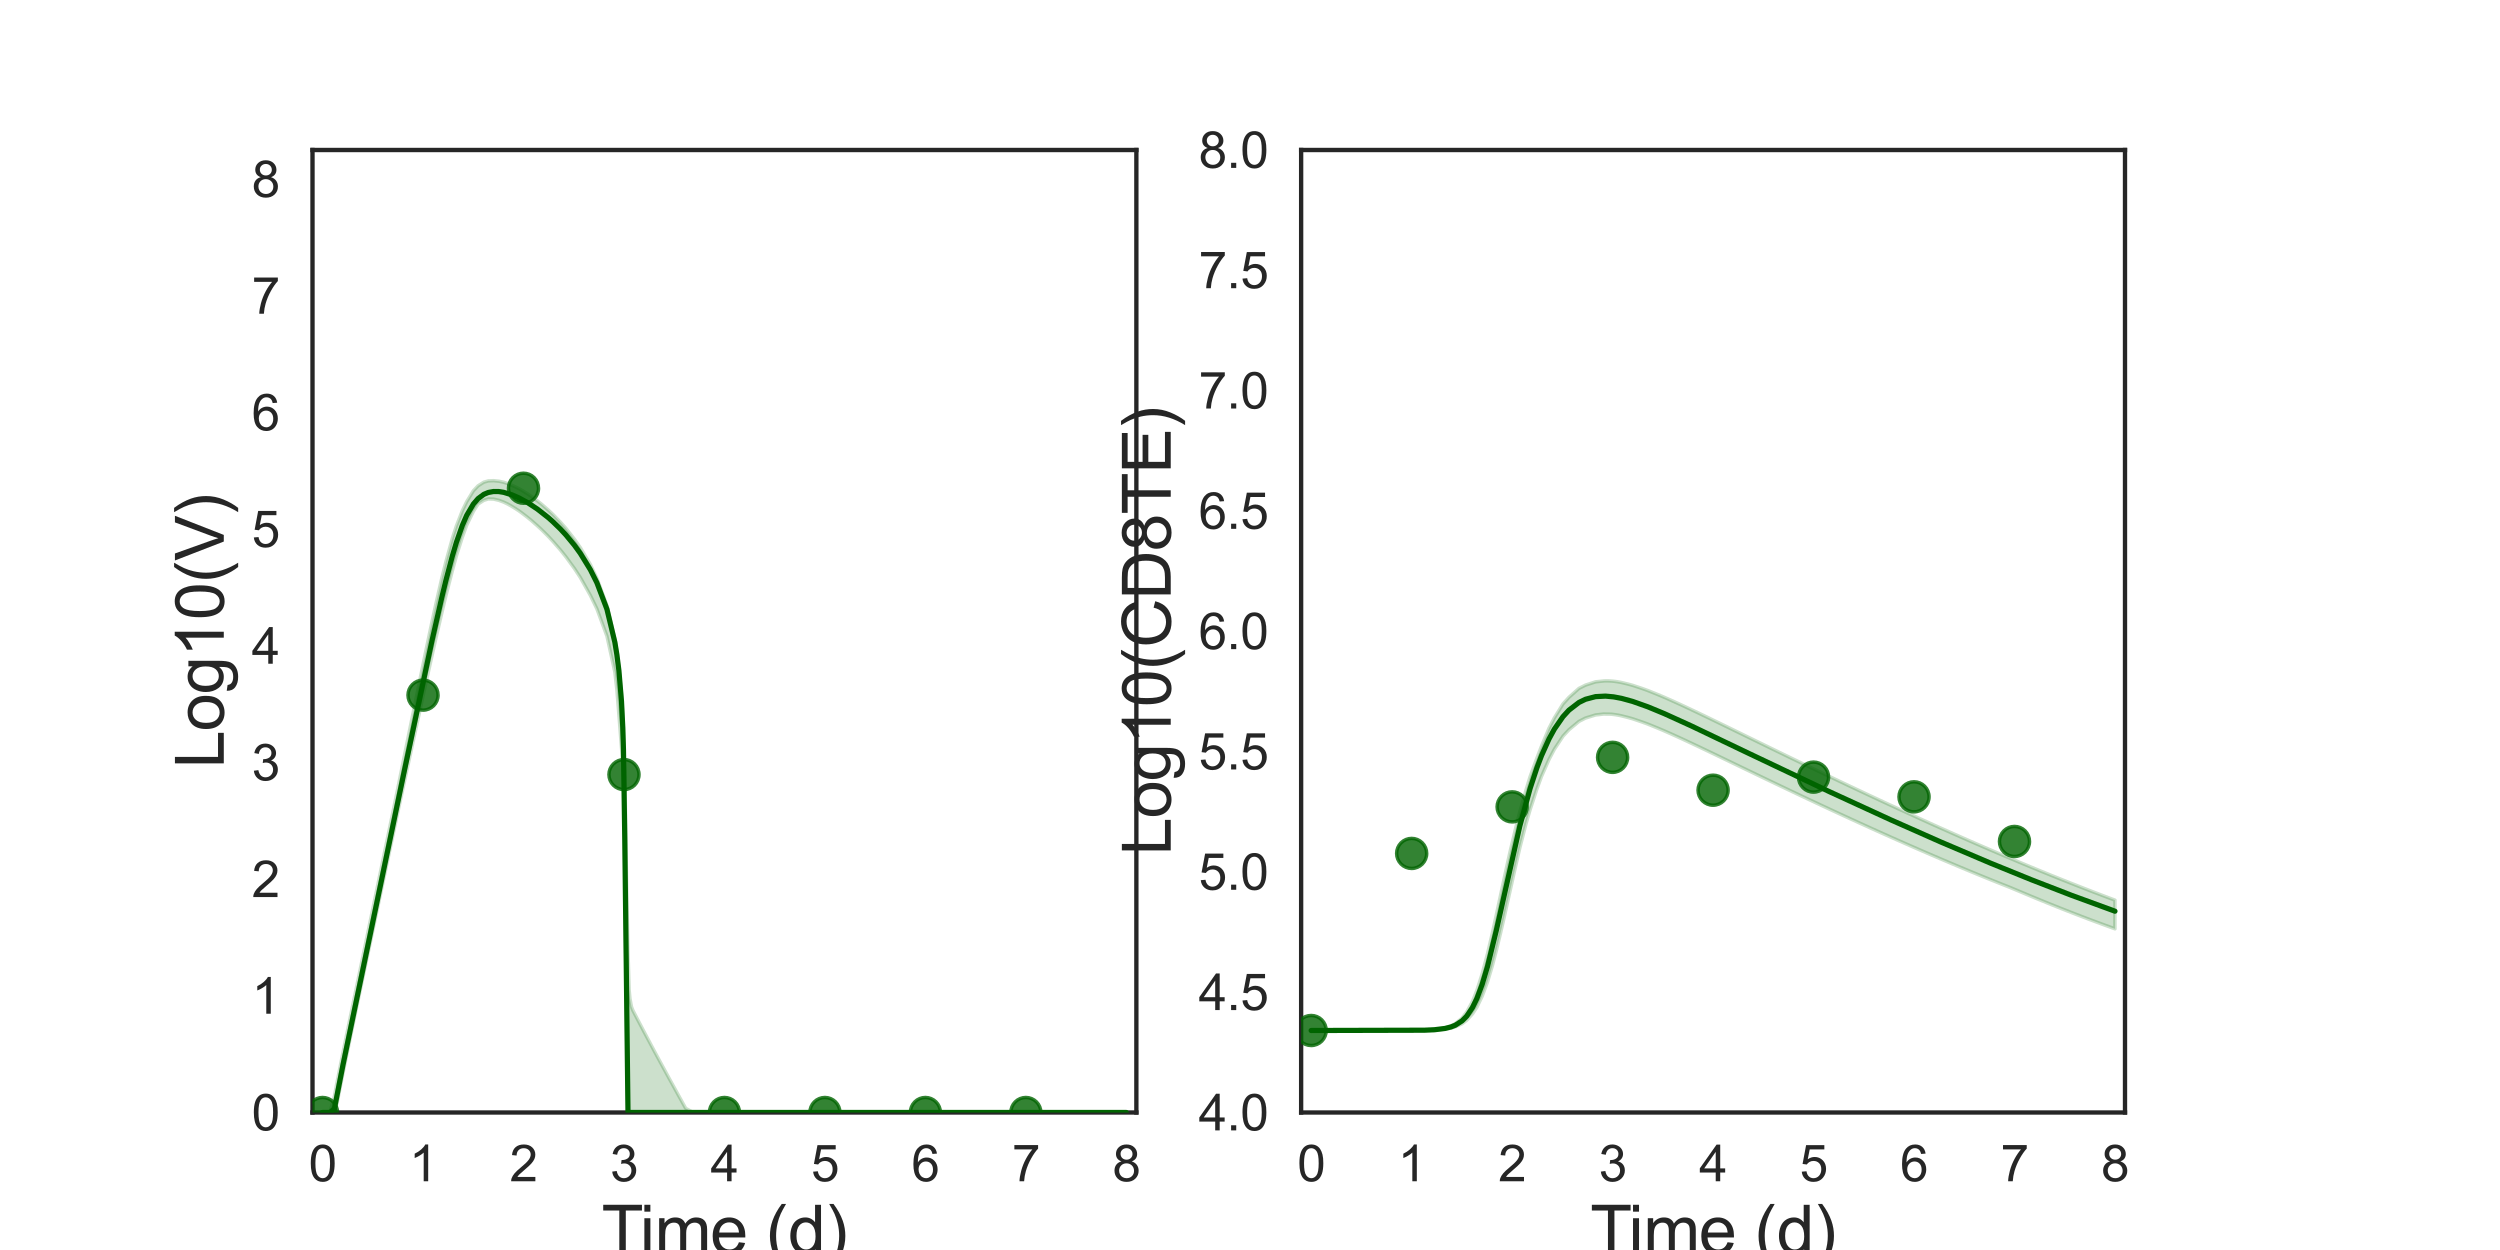 <?xml version="1.0" encoding="utf-8" standalone="no"?>
<!DOCTYPE svg PUBLIC "-//W3C//DTD SVG 1.1//EN"
  "http://www.w3.org/Graphics/SVG/1.1/DTD/svg11.dtd">
<svg xmlns:xlink="http://www.w3.org/1999/xlink" width="720pt" height="360pt" viewBox="0 0 720 360" xmlns="http://www.w3.org/2000/svg" version="1.1">
 <defs>
  <style type="text/css">*{stroke-linejoin: round; stroke-linecap: butt}</style>
 </defs>
 <g id="figure_1">
  <g id="patch_1">
   <path d="M 0 360 
L 720 360 
L 720 0 
L 0 0 
z
" style="fill: #ffffff"/>
  </g>
  <g id="axes_1">
   <g id="patch_2">
    <path d="M 90 320.4 
L 327.273 320.4 
L 327.273 43.2 
L 90 43.2 
z
" style="fill: #ffffff"/>
   </g>
   <g id="matplotlib.axis_1">
    <g id="xtick_1">
     <g id="text_1">
      <!-- 0 -->
      <g style="fill: #262626" transform="translate(88.89 340.207) scale(0.144 -0.144)">
       <defs>
        <path id="ArialMT-30" d="M 266 2259 
Q 266 3072 433 3567 
Q 600 4063 929 4331 
Q 1259 4600 1759 4600 
Q 2128 4600 2406 4451 
Q 2684 4303 2865 4023 
Q 3047 3744 3150 3342 
Q 3253 2941 3253 2259 
Q 3253 1453 3087 958 
Q 2922 463 2592 192 
Q 2263 -78 1759 -78 
Q 1097 -78 719 397 
Q 266 969 266 2259 
z
M 844 2259 
Q 844 1131 1108 757 
Q 1372 384 1759 384 
Q 2147 384 2411 759 
Q 2675 1134 2675 2259 
Q 2675 3391 2411 3762 
Q 2147 4134 1753 4134 
Q 1366 4134 1134 3806 
Q 844 3388 844 2259 
z
" transform="scale(0.016)"/>
       </defs>
       <use xlink:href="#ArialMT-30"/>
      </g>
     </g>
    </g>
    <g id="xtick_2">
     <g id="text_2">
      <!-- 1 -->
      <g style="fill: #262626" transform="translate(117.825 340.207) scale(0.144 -0.144)">
       <defs>
        <path id="ArialMT-31" d="M 2384 0 
L 1822 0 
L 1822 3584 
Q 1619 3391 1289 3197 
Q 959 3003 697 2906 
L 697 3450 
Q 1169 3672 1522 3987 
Q 1875 4303 2022 4600 
L 2384 4600 
L 2384 0 
z
" transform="scale(0.016)"/>
       </defs>
       <use xlink:href="#ArialMT-31"/>
      </g>
     </g>
    </g>
    <g id="xtick_3">
     <g id="text_3">
      <!-- 2 -->
      <g style="fill: #262626" transform="translate(146.761 340.207) scale(0.144 -0.144)">
       <defs>
        <path id="ArialMT-32" d="M 3222 541 
L 3222 0 
L 194 0 
Q 188 203 259 391 
Q 375 700 629 1000 
Q 884 1300 1366 1694 
Q 2113 2306 2375 2664 
Q 2638 3022 2638 3341 
Q 2638 3675 2398 3904 
Q 2159 4134 1775 4134 
Q 1369 4134 1125 3890 
Q 881 3647 878 3216 
L 300 3275 
Q 359 3922 746 4261 
Q 1134 4600 1788 4600 
Q 2447 4600 2831 4234 
Q 3216 3869 3216 3328 
Q 3216 3053 3103 2787 
Q 2991 2522 2730 2228 
Q 2469 1934 1863 1422 
Q 1356 997 1212 845 
Q 1069 694 975 541 
L 3222 541 
z
" transform="scale(0.016)"/>
       </defs>
       <use xlink:href="#ArialMT-32"/>
      </g>
     </g>
    </g>
    <g id="xtick_4">
     <g id="text_4">
      <!-- 3 -->
      <g style="fill: #262626" transform="translate(175.697 340.207) scale(0.144 -0.144)">
       <defs>
        <path id="ArialMT-33" d="M 269 1209 
L 831 1284 
Q 928 806 1161 595 
Q 1394 384 1728 384 
Q 2125 384 2398 659 
Q 2672 934 2672 1341 
Q 2672 1728 2419 1979 
Q 2166 2231 1775 2231 
Q 1616 2231 1378 2169 
L 1441 2663 
Q 1497 2656 1531 2656 
Q 1891 2656 2178 2843 
Q 2466 3031 2466 3422 
Q 2466 3731 2256 3934 
Q 2047 4138 1716 4138 
Q 1388 4138 1169 3931 
Q 950 3725 888 3313 
L 325 3413 
Q 428 3978 793 4289 
Q 1159 4600 1703 4600 
Q 2078 4600 2393 4439 
Q 2709 4278 2876 4000 
Q 3044 3722 3044 3409 
Q 3044 3113 2884 2869 
Q 2725 2625 2413 2481 
Q 2819 2388 3044 2092 
Q 3269 1797 3269 1353 
Q 3269 753 2831 336 
Q 2394 -81 1725 -81 
Q 1122 -81 723 278 
Q 325 638 269 1209 
z
" transform="scale(0.016)"/>
       </defs>
       <use xlink:href="#ArialMT-33"/>
      </g>
     </g>
    </g>
    <g id="xtick_5">
     <g id="text_5">
      <!-- 4 -->
      <g style="fill: #262626" transform="translate(204.632 340.207) scale(0.144 -0.144)">
       <defs>
        <path id="ArialMT-34" d="M 2069 0 
L 2069 1097 
L 81 1097 
L 81 1613 
L 2172 4581 
L 2631 4581 
L 2631 1613 
L 3250 1613 
L 3250 1097 
L 2631 1097 
L 2631 0 
L 2069 0 
z
M 2069 1613 
L 2069 3678 
L 634 1613 
L 2069 1613 
z
" transform="scale(0.016)"/>
       </defs>
       <use xlink:href="#ArialMT-34"/>
      </g>
     </g>
    </g>
    <g id="xtick_6">
     <g id="text_6">
      <!-- 5 -->
      <g style="fill: #262626" transform="translate(233.568 340.207) scale(0.144 -0.144)">
       <defs>
        <path id="ArialMT-35" d="M 266 1200 
L 856 1250 
Q 922 819 1161 601 
Q 1400 384 1738 384 
Q 2144 384 2425 690 
Q 2706 997 2706 1503 
Q 2706 1984 2436 2262 
Q 2166 2541 1728 2541 
Q 1456 2541 1237 2417 
Q 1019 2294 894 2097 
L 366 2166 
L 809 4519 
L 3088 4519 
L 3088 3981 
L 1259 3981 
L 1013 2750 
Q 1425 3038 1878 3038 
Q 2478 3038 2890 2622 
Q 3303 2206 3303 1553 
Q 3303 931 2941 478 
Q 2500 -78 1738 -78 
Q 1113 -78 717 272 
Q 322 622 266 1200 
z
" transform="scale(0.016)"/>
       </defs>
       <use xlink:href="#ArialMT-35"/>
      </g>
     </g>
    </g>
    <g id="xtick_7">
     <g id="text_7">
      <!-- 6 -->
      <g style="fill: #262626" transform="translate(262.504 340.207) scale(0.144 -0.144)">
       <defs>
        <path id="ArialMT-36" d="M 3184 3459 
L 2625 3416 
Q 2550 3747 2413 3897 
Q 2184 4138 1850 4138 
Q 1581 4138 1378 3988 
Q 1113 3794 959 3422 
Q 806 3050 800 2363 
Q 1003 2672 1297 2822 
Q 1591 2972 1913 2972 
Q 2475 2972 2870 2558 
Q 3266 2144 3266 1488 
Q 3266 1056 3080 686 
Q 2894 316 2569 119 
Q 2244 -78 1831 -78 
Q 1128 -78 684 439 
Q 241 956 241 2144 
Q 241 3472 731 4075 
Q 1159 4600 1884 4600 
Q 2425 4600 2770 4297 
Q 3116 3994 3184 3459 
z
M 888 1484 
Q 888 1194 1011 928 
Q 1134 663 1356 523 
Q 1578 384 1822 384 
Q 2178 384 2434 671 
Q 2691 959 2691 1453 
Q 2691 1928 2437 2201 
Q 2184 2475 1800 2475 
Q 1419 2475 1153 2201 
Q 888 1928 888 1484 
z
" transform="scale(0.016)"/>
       </defs>
       <use xlink:href="#ArialMT-36"/>
      </g>
     </g>
    </g>
    <g id="xtick_8">
     <g id="text_8">
      <!-- 7 -->
      <g style="fill: #262626" transform="translate(291.44 340.207) scale(0.144 -0.144)">
       <defs>
        <path id="ArialMT-37" d="M 303 3981 
L 303 4522 
L 3269 4522 
L 3269 4084 
Q 2831 3619 2401 2847 
Q 1972 2075 1738 1259 
Q 1569 684 1522 0 
L 944 0 
Q 953 541 1156 1306 
Q 1359 2072 1739 2783 
Q 2119 3494 2547 3981 
L 303 3981 
z
" transform="scale(0.016)"/>
       </defs>
       <use xlink:href="#ArialMT-37"/>
      </g>
     </g>
    </g>
    <g id="xtick_9">
     <g id="text_9">
      <!-- 8 -->
      <g style="fill: #262626" transform="translate(320.375 340.207) scale(0.144 -0.144)">
       <defs>
        <path id="ArialMT-38" d="M 1131 2484 
Q 781 2613 612 2850 
Q 444 3088 444 3419 
Q 444 3919 803 4259 
Q 1163 4600 1759 4600 
Q 2359 4600 2725 4251 
Q 3091 3903 3091 3403 
Q 3091 3084 2923 2848 
Q 2756 2613 2416 2484 
Q 2838 2347 3058 2040 
Q 3278 1734 3278 1309 
Q 3278 722 2862 322 
Q 2447 -78 1769 -78 
Q 1091 -78 675 323 
Q 259 725 259 1325 
Q 259 1772 486 2073 
Q 713 2375 1131 2484 
z
M 1019 3438 
Q 1019 3113 1228 2906 
Q 1438 2700 1772 2700 
Q 2097 2700 2305 2904 
Q 2513 3109 2513 3406 
Q 2513 3716 2298 3927 
Q 2084 4138 1766 4138 
Q 1444 4138 1231 3931 
Q 1019 3725 1019 3438 
z
M 838 1322 
Q 838 1081 952 856 
Q 1066 631 1291 507 
Q 1516 384 1775 384 
Q 2178 384 2440 643 
Q 2703 903 2703 1303 
Q 2703 1709 2433 1975 
Q 2163 2241 1756 2241 
Q 1359 2241 1098 1978 
Q 838 1716 838 1322 
z
" transform="scale(0.016)"/>
       </defs>
       <use xlink:href="#ArialMT-38"/>
      </g>
     </g>
    </g>
    <g id="text_10">
     <!-- Time (d) -->
     <g style="fill: #262626" transform="translate(173.266 361.046) scale(0.192 -0.192)">
      <defs>
       <path id="ArialMT-54" d="M 1659 0 
L 1659 4041 
L 150 4041 
L 150 4581 
L 3781 4581 
L 3781 4041 
L 2266 4041 
L 2266 0 
L 1659 0 
z
" transform="scale(0.016)"/>
       <path id="ArialMT-69" d="M 425 3934 
L 425 4581 
L 988 4581 
L 988 3934 
L 425 3934 
z
M 425 0 
L 425 3319 
L 988 3319 
L 988 0 
L 425 0 
z
" transform="scale(0.016)"/>
       <path id="ArialMT-6d" d="M 422 0 
L 422 3319 
L 925 3319 
L 925 2853 
Q 1081 3097 1340 3245 
Q 1600 3394 1931 3394 
Q 2300 3394 2536 3241 
Q 2772 3088 2869 2813 
Q 3263 3394 3894 3394 
Q 4388 3394 4653 3120 
Q 4919 2847 4919 2278 
L 4919 0 
L 4359 0 
L 4359 2091 
Q 4359 2428 4304 2576 
Q 4250 2725 4106 2815 
Q 3963 2906 3769 2906 
Q 3419 2906 3187 2673 
Q 2956 2441 2956 1928 
L 2956 0 
L 2394 0 
L 2394 2156 
Q 2394 2531 2256 2718 
Q 2119 2906 1806 2906 
Q 1569 2906 1367 2781 
Q 1166 2656 1075 2415 
Q 984 2175 984 1722 
L 984 0 
L 422 0 
z
" transform="scale(0.016)"/>
       <path id="ArialMT-65" d="M 2694 1069 
L 3275 997 
Q 3138 488 2766 206 
Q 2394 -75 1816 -75 
Q 1088 -75 661 373 
Q 234 822 234 1631 
Q 234 2469 665 2931 
Q 1097 3394 1784 3394 
Q 2450 3394 2872 2941 
Q 3294 2488 3294 1666 
Q 3294 1616 3291 1516 
L 816 1516 
Q 847 969 1125 678 
Q 1403 388 1819 388 
Q 2128 388 2347 550 
Q 2566 713 2694 1069 
z
M 847 1978 
L 2700 1978 
Q 2663 2397 2488 2606 
Q 2219 2931 1791 2931 
Q 1403 2931 1139 2672 
Q 875 2413 847 1978 
z
" transform="scale(0.016)"/>
       <path id="ArialMT-20" transform="scale(0.016)"/>
       <path id="ArialMT-28" d="M 1497 -1347 
Q 1031 -759 709 28 
Q 388 816 388 1659 
Q 388 2403 628 3084 
Q 909 3875 1497 4659 
L 1900 4659 
Q 1522 4009 1400 3731 
Q 1209 3300 1100 2831 
Q 966 2247 966 1656 
Q 966 153 1900 -1347 
L 1497 -1347 
z
" transform="scale(0.016)"/>
       <path id="ArialMT-64" d="M 2575 0 
L 2575 419 
Q 2259 -75 1647 -75 
Q 1250 -75 917 144 
Q 584 363 401 755 
Q 219 1147 219 1656 
Q 219 2153 384 2558 
Q 550 2963 881 3178 
Q 1213 3394 1622 3394 
Q 1922 3394 2156 3267 
Q 2391 3141 2538 2938 
L 2538 4581 
L 3097 4581 
L 3097 0 
L 2575 0 
z
M 797 1656 
Q 797 1019 1065 703 
Q 1334 388 1700 388 
Q 2069 388 2326 689 
Q 2584 991 2584 1609 
Q 2584 2291 2321 2609 
Q 2059 2928 1675 2928 
Q 1300 2928 1048 2622 
Q 797 2316 797 1656 
z
" transform="scale(0.016)"/>
       <path id="ArialMT-29" d="M 791 -1347 
L 388 -1347 
Q 1322 153 1322 1656 
Q 1322 2244 1188 2822 
Q 1081 3291 891 3722 
Q 769 4003 388 4659 
L 791 4659 
Q 1378 3875 1659 3084 
Q 1900 2403 1900 1659 
Q 1900 816 1576 28 
Q 1253 -759 791 -1347 
z
" transform="scale(0.016)"/>
      </defs>
      <use xlink:href="#ArialMT-54"/>
      <use xlink:href="#ArialMT-69" x="57.334"/>
      <use xlink:href="#ArialMT-6d" x="79.551"/>
      <use xlink:href="#ArialMT-65" x="162.852"/>
      <use xlink:href="#ArialMT-20" x="218.467"/>
      <use xlink:href="#ArialMT-28" x="246.25"/>
      <use xlink:href="#ArialMT-64" x="279.551"/>
      <use xlink:href="#ArialMT-29" x="335.166"/>
     </g>
    </g>
   </g>
   <g id="matplotlib.axis_2">
    <g id="ytick_1">
     <g id="text_11">
      <!-- 0 -->
      <g style="fill: #262626" transform="translate(72.492 325.554) scale(0.144 -0.144)">
       <use xlink:href="#ArialMT-30"/>
      </g>
     </g>
    </g>
    <g id="ytick_2">
     <g id="text_12">
      <!-- 1 -->
      <g style="fill: #262626" transform="translate(72.492 291.954) scale(0.144 -0.144)">
       <use xlink:href="#ArialMT-31"/>
      </g>
     </g>
    </g>
    <g id="ytick_3">
     <g id="text_13">
      <!-- 2 -->
      <g style="fill: #262626" transform="translate(72.492 258.354) scale(0.144 -0.144)">
       <use xlink:href="#ArialMT-32"/>
      </g>
     </g>
    </g>
    <g id="ytick_4">
     <g id="text_14">
      <!-- 3 -->
      <g style="fill: #262626" transform="translate(72.492 224.754) scale(0.144 -0.144)">
       <use xlink:href="#ArialMT-33"/>
      </g>
     </g>
    </g>
    <g id="ytick_5">
     <g id="text_15">
      <!-- 4 -->
      <g style="fill: #262626" transform="translate(72.492 191.154) scale(0.144 -0.144)">
       <use xlink:href="#ArialMT-34"/>
      </g>
     </g>
    </g>
    <g id="ytick_6">
     <g id="text_16">
      <!-- 5 -->
      <g style="fill: #262626" transform="translate(72.492 157.554) scale(0.144 -0.144)">
       <use xlink:href="#ArialMT-35"/>
      </g>
     </g>
    </g>
    <g id="ytick_7">
     <g id="text_17">
      <!-- 6 -->
      <g style="fill: #262626" transform="translate(72.492 123.954) scale(0.144 -0.144)">
       <use xlink:href="#ArialMT-36"/>
      </g>
     </g>
    </g>
    <g id="ytick_8">
     <g id="text_18">
      <!-- 7 -->
      <g style="fill: #262626" transform="translate(72.492 90.354) scale(0.144 -0.144)">
       <use xlink:href="#ArialMT-37"/>
      </g>
     </g>
    </g>
    <g id="ytick_9">
     <g id="text_19">
      <!-- 8 -->
      <g style="fill: #262626" transform="translate(72.492 56.754) scale(0.144 -0.144)">
       <use xlink:href="#ArialMT-38"/>
      </g>
     </g>
    </g>
    <g id="text_20">
     <!-- Log10(V) -->
     <g style="fill: #262626" transform="translate(64.451 221.289) rotate(-90) scale(0.192 -0.192)">
      <defs>
       <path id="ArialMT-4c" d="M 469 0 
L 469 4581 
L 1075 4581 
L 1075 541 
L 3331 541 
L 3331 0 
L 469 0 
z
" transform="scale(0.016)"/>
       <path id="ArialMT-6f" d="M 213 1659 
Q 213 2581 725 3025 
Q 1153 3394 1769 3394 
Q 2453 3394 2887 2945 
Q 3322 2497 3322 1706 
Q 3322 1066 3130 698 
Q 2938 331 2570 128 
Q 2203 -75 1769 -75 
Q 1072 -75 642 372 
Q 213 819 213 1659 
z
M 791 1659 
Q 791 1022 1069 705 
Q 1347 388 1769 388 
Q 2188 388 2466 706 
Q 2744 1025 2744 1678 
Q 2744 2294 2464 2611 
Q 2184 2928 1769 2928 
Q 1347 2928 1069 2612 
Q 791 2297 791 1659 
z
" transform="scale(0.016)"/>
       <path id="ArialMT-67" d="M 319 -275 
L 866 -356 
Q 900 -609 1056 -725 
Q 1266 -881 1628 -881 
Q 2019 -881 2231 -725 
Q 2444 -569 2519 -288 
Q 2563 -116 2559 434 
Q 2191 0 1641 0 
Q 956 0 581 494 
Q 206 988 206 1678 
Q 206 2153 378 2554 
Q 550 2956 876 3175 
Q 1203 3394 1644 3394 
Q 2231 3394 2613 2919 
L 2613 3319 
L 3131 3319 
L 3131 450 
Q 3131 -325 2973 -648 
Q 2816 -972 2473 -1159 
Q 2131 -1347 1631 -1347 
Q 1038 -1347 672 -1080 
Q 306 -813 319 -275 
z
M 784 1719 
Q 784 1066 1043 766 
Q 1303 466 1694 466 
Q 2081 466 2343 764 
Q 2606 1063 2606 1700 
Q 2606 2309 2336 2618 
Q 2066 2928 1684 2928 
Q 1309 2928 1046 2623 
Q 784 2319 784 1719 
z
" transform="scale(0.016)"/>
       <path id="ArialMT-56" d="M 1803 0 
L 28 4581 
L 684 4581 
L 1875 1253 
Q 2019 853 2116 503 
Q 2222 878 2363 1253 
L 3600 4581 
L 4219 4581 
L 2425 0 
L 1803 0 
z
" transform="scale(0.016)"/>
      </defs>
      <use xlink:href="#ArialMT-4c"/>
      <use xlink:href="#ArialMT-6f" x="55.615"/>
      <use xlink:href="#ArialMT-67" x="111.23"/>
      <use xlink:href="#ArialMT-31" x="166.846"/>
      <use xlink:href="#ArialMT-30" x="222.461"/>
      <use xlink:href="#ArialMT-28" x="278.076"/>
      <use xlink:href="#ArialMT-56" x="311.377"/>
      <use xlink:href="#ArialMT-29" x="378.076"/>
     </g>
    </g>
   </g>
   <g id="patch_3">
    <path d="M 90 320.4 
L 90 43.2 
" style="fill: none; stroke: #262626; stroke-width: 1.25; stroke-linejoin: miter; stroke-linecap: square"/>
   </g>
   <g id="patch_4">
    <path d="M 327.273 320.4 
L 327.273 43.2 
" style="fill: none; stroke: #262626; stroke-width: 1.25; stroke-linejoin: miter; stroke-linecap: square"/>
   </g>
   <g id="patch_5">
    <path d="M 90 320.4 
L 327.273 320.4 
" style="fill: none; stroke: #262626; stroke-width: 1.25; stroke-linejoin: miter; stroke-linecap: square"/>
   </g>
   <g id="patch_6">
    <path d="M 90 43.2 
L 327.273 43.2 
" style="fill: none; stroke: #262626; stroke-width: 1.25; stroke-linejoin: miter; stroke-linecap: square"/>
   </g>
   <g id="PolyCollection_1">
    <defs>
     <path id="m4dfbeed1db" d="M 92.894 -39.6 
L 92.894 -39.6 
L 92.894 -39.6 
L 92.898 -39.6 
L 92.937 -39.6 
L 93.049 -39.6 
L 93.162 -39.6 
L 93.448 -39.6 
L 93.743 -39.6 
L 94.501 -39.6 
L 95.021 -39.6 
L 96.306 -39.6 
L 97.048 -42.215 
L 98.816 -51.082 
L 99.626 -55.012 
L 101.073 -62.028 
L 101.991 -66.445 
L 103.546 -73.897 
L 104.519 -78.492 
L 106.02 -85.608 
L 107.042 -90.435 
L 108.552 -97.605 
L 109.607 -102.595 
L 111.271 -110.47 
L 112.312 -115.386 
L 113.765 -122.272 
L 114.853 -127.41 
L 116.444 -134.776 
L 117.53 -139.781 
L 119.015 -146.613 
L 120.132 -151.738 
L 121.743 -159.097 
L 122.858 -164.166 
L 124.395 -171.065 
L 125.549 -176.183 
L 127.235 -183.448 
L 128.414 -188.39 
L 130.264 -195.589 
L 131.451 -199.925 
L 133.153 -205.282 
L 134.407 -208.744 
L 136.345 -212.745 
L 137.686 -214.834 
L 139.343 -215.904 
L 140.619 -216.307 
L 142.144 -216.258 
L 143.668 -215.903 
L 145.033 -215.4 
L 146.22 -214.838 
L 147.429 -214.16 
L 148.41 -213.556 
L 149.476 -212.853 
L 150.336 -212.224 
L 151.974 -210.963 
L 152.983 -210.135 
L 154.78 -208.553 
L 155.941 -207.475 
L 157.9 -205.524 
L 159.23 -204.092 
L 161.4 -201.605 
L 162.927 -199.694 
L 165.41 -196.297 
L 167.121 -193.689 
L 170.015 -188.545 
L 171.905 -184.654 
L 174.799 -176.785 
L 177.081 -166.418 
L 177.659 -161.359 
L 178.238 -154.169 
L 178.99 -144.651 
L 179.262 -141.138 
L 179.36 -139.865 
L 179.557 -136.082 
L 179.734 -125.953 
L 179.739 -125.572 
L 179.74 -125.451 
L 179.74 -125.439 
L 179.741 -125.378 
L 179.742 -125.327 
L 179.742 -125.302 
L 179.742 -125.301 
L 179.742 -125.288 
L 179.743 -125.229 
L 179.743 -125.17 
L 179.745 -125.009 
L 179.75 -124.663 
L 179.761 -123.722 
L 179.8 -120.48 
L 179.931 -109.509 
L 180.015 -102.454 
L 180.243 -82.366 
L 180.379 -70.438 
L 180.674 -44.567 
L 180.861 -39.6 
L 181.191 -39.6 
L 181.428 -39.6 
L 181.852 -39.6 
L 182.276 -39.6 
L 184.208 -39.6 
L 185.471 -39.6 
L 188.289 -39.6 
L 189.855 -39.6 
L 192.748 -39.6 
L 194.584 -39.6 
L 197.478 -39.6 
L 199.554 -39.6 
L 202.448 -39.6 
L 204.728 -39.6 
L 207.622 -39.6 
L 210.515 -39.6 
L 213.409 -39.6 
L 216.302 -39.6 
L 219.196 -39.6 
L 222.09 -39.6 
L 224.983 -39.6 
L 227.877 -39.6 
L 230.77 -39.6 
L 233.664 -39.6 
L 236.557 -39.6 
L 239.451 -39.6 
L 242.345 -39.6 
L 245.238 -39.6 
L 248.132 -39.6 
L 251.025 -39.6 
L 253.919 -39.6 
L 256.812 -39.6 
L 259.706 -39.6 
L 262.6 -39.6 
L 265.493 -39.6 
L 268.387 -39.6 
L 271.28 -39.6 
L 274.174 -39.6 
L 277.067 -39.6 
L 279.961 -39.6 
L 282.855 -39.6 
L 285.748 -39.6 
L 288.642 -39.6 
L 291.535 -39.6 
L 294.429 -39.6 
L 297.322 -39.6 
L 300.216 -39.6 
L 303.11 -39.6 
L 306.003 -39.6 
L 308.897 -39.6 
L 311.79 -39.6 
L 314.684 -39.6 
L 317.577 -39.6 
L 320.471 -39.6 
L 323.364 -39.6 
L 324.379 -39.6 
L 324.379 -39.6 
L 324.379 -39.6 
L 323.364 -39.6 
L 320.471 -39.6 
L 317.577 -39.6 
L 314.684 -39.6 
L 311.79 -39.6 
L 308.897 -39.6 
L 306.003 -39.6 
L 303.11 -39.6 
L 300.216 -39.6 
L 297.322 -39.6 
L 294.429 -39.6 
L 291.535 -39.6 
L 288.642 -39.6 
L 285.748 -39.6 
L 282.855 -39.6 
L 279.961 -39.6 
L 277.067 -39.6 
L 274.174 -39.6 
L 271.28 -39.6 
L 268.387 -39.6 
L 265.493 -39.6 
L 262.6 -39.6 
L 259.706 -39.6 
L 256.812 -39.6 
L 253.919 -39.6 
L 251.025 -39.6 
L 248.132 -39.6 
L 245.238 -39.6 
L 242.345 -39.6 
L 239.451 -39.6 
L 236.557 -39.6 
L 233.664 -39.6 
L 230.77 -39.6 
L 227.877 -39.6 
L 224.983 -39.6 
L 222.09 -39.6 
L 219.196 -39.6 
L 216.302 -39.6 
L 213.409 -39.6 
L 210.515 -39.6 
L 207.622 -39.6 
L 204.728 -39.6 
L 202.448 -39.6 
L 199.554 -39.66 
L 197.478 -40.794 
L 194.584 -46.03 
L 192.748 -49.367 
L 189.855 -54.681 
L 188.289 -57.581 
L 185.471 -62.883 
L 184.208 -65.289 
L 182.276 -68.991 
L 181.852 -70.103 
L 181.428 -72.439 
L 181.191 -74.921 
L 180.861 -86.072 
L 180.674 -94.755 
L 180.379 -110.546 
L 180.243 -119.539 
L 180.015 -133.764 
L 179.931 -137.452 
L 179.8 -141.427 
L 179.761 -143.13 
L 179.75 -143.512 
L 179.745 -143.653 
L 179.743 -143.718 
L 179.743 -143.742 
L 179.742 -143.771 
L 179.742 -143.779 
L 179.742 -143.78 
L 179.742 -143.794 
L 179.741 -143.824 
L 179.74 -143.86 
L 179.74 -143.867 
L 179.739 -143.937 
L 179.734 -144.16 
L 179.557 -149.933 
L 179.36 -153.671 
L 179.262 -156.063 
L 178.99 -160.189 
L 178.238 -167.906 
L 177.659 -172.503 
L 177.081 -175.973 
L 174.799 -185.627 
L 171.905 -193.469 
L 170.015 -197.438 
L 167.121 -202.302 
L 165.41 -204.741 
L 162.927 -207.904 
L 161.4 -209.613 
L 159.23 -211.861 
L 157.9 -213.106 
L 155.941 -214.815 
L 154.78 -215.742 
L 152.983 -217.072 
L 151.974 -217.762 
L 150.336 -218.774 
L 149.476 -219.255 
L 148.41 -219.786 
L 147.429 -220.236 
L 146.22 -220.725 
L 145.033 -221.122 
L 143.668 -221.411 
L 142.144 -221.567 
L 140.619 -221.501 
L 139.343 -221.136 
L 137.686 -220.084 
L 136.345 -218.677 
L 134.407 -215.508 
L 133.153 -212.924 
L 131.451 -208.547 
L 130.264 -204.911 
L 128.414 -198.19 
L 127.235 -193.496 
L 125.549 -186.11 
L 124.395 -180.843 
L 122.858 -173.562 
L 121.743 -168.19 
L 120.132 -160.337 
L 119.015 -154.888 
L 117.53 -147.595 
L 116.444 -142.26 
L 114.853 -134.397 
L 113.765 -129.06 
L 112.312 -122.073 
L 111.271 -117.079 
L 109.607 -109.052 
L 108.552 -103.989 
L 107.042 -96.715 
L 106.02 -91.811 
L 104.519 -84.579 
L 103.546 -79.909 
L 101.991 -72.411 
L 101.073 -68.003 
L 99.626 -61.004 
L 98.816 -57.079 
L 97.048 -48.23 
L 96.306 -44.281 
L 95.021 -39.736 
L 94.501 -39.6 
L 93.743 -39.6 
L 93.448 -39.6 
L 93.162 -39.6 
L 93.049 -39.6 
L 92.937 -39.6 
L 92.898 -39.6 
L 92.894 -39.6 
L 92.894 -39.6 
z
" style="stroke: #006400; stroke-opacity: 0.2"/>
    </defs>
    <g clip-path="url(#p3ff37d7ce2)">
     <use xlink:href="#m4dfbeed1db" x="0" y="360" style="fill: #006400; fill-opacity: 0.2; stroke: #006400; stroke-opacity: 0.2"/>
    </g>
   </g>
   <g id="PathCollection_1">
    <defs>
     <path id="m0cbba64519" d="M 0 4.33 
C 1.148 4.33 2.25 3.874 3.062 3.062 
C 3.874 2.25 4.33 1.148 4.33 0 
C 4.33 -1.148 3.874 -2.25 3.062 -3.062 
C 2.25 -3.874 1.148 -4.33 0 -4.33 
C -1.148 -4.33 -2.25 -3.874 -3.062 -3.062 
C -3.874 -2.25 -4.33 -1.148 -4.33 0 
C -4.33 1.148 -3.874 2.25 -3.062 3.062 
C -2.25 3.874 -1.148 4.33 0 4.33 
z
" style="stroke: #006400; stroke-opacity: 0.8"/>
    </defs>
    <g clip-path="url(#p3ff37d7ce2)">
     <use xlink:href="#m0cbba64519" x="92.894" y="320.4" style="fill: #006400; fill-opacity: 0.8; stroke: #006400; stroke-opacity: 0.8"/>
     <use xlink:href="#m0cbba64519" x="121.829" y="200.196" style="fill: #006400; fill-opacity: 0.8; stroke: #006400; stroke-opacity: 0.8"/>
     <use xlink:href="#m0cbba64519" x="150.765" y="140.612" style="fill: #006400; fill-opacity: 0.8; stroke: #006400; stroke-opacity: 0.8"/>
     <use xlink:href="#m0cbba64519" x="179.701" y="223.077" style="fill: #006400; fill-opacity: 0.8; stroke: #006400; stroke-opacity: 0.8"/>
     <use xlink:href="#m0cbba64519" x="208.636" y="320.4" style="fill: #006400; fill-opacity: 0.8; stroke: #006400; stroke-opacity: 0.8"/>
     <use xlink:href="#m0cbba64519" x="237.572" y="320.4" style="fill: #006400; fill-opacity: 0.8; stroke: #006400; stroke-opacity: 0.8"/>
     <use xlink:href="#m0cbba64519" x="266.508" y="320.4" style="fill: #006400; fill-opacity: 0.8; stroke: #006400; stroke-opacity: 0.8"/>
     <use xlink:href="#m0cbba64519" x="295.443" y="320.4" style="fill: #006400; fill-opacity: 0.8; stroke: #006400; stroke-opacity: 0.8"/>
    </g>
   </g>
   <g id="line2d_1">
    <path d="M 92.894 320.4 
L 95.021 320.4 
L 96.306 319.328 
L 98.816 306.511 
L 116.444 222.021 
L 124.395 184.606 
L 127.235 172.061 
L 128.414 167.192 
L 130.264 160.169 
L 131.451 156.179 
L 133.153 151.32 
L 134.407 148.433 
L 136.345 145.144 
L 137.686 143.6 
L 139.343 142.373 
L 140.619 141.837 
L 142.144 141.553 
L 143.668 141.571 
L 145.033 141.786 
L 147.429 142.511 
L 149.476 143.405 
L 151.974 144.771 
L 154.78 146.625 
L 157.9 149.073 
L 159.23 150.249 
L 161.4 152.357 
L 162.927 153.998 
L 165.41 156.996 
L 167.121 159.351 
L 170.015 164.053 
L 171.905 167.821 
L 174.799 175.458 
L 177.081 184.978 
L 177.659 188.538 
L 178.238 193.085 
L 178.99 202.01 
L 179.36 209.53 
L 179.557 215.881 
L 179.931 241.335 
L 180.861 320.4 
L 324.379 320.4 
L 324.379 320.4 
" clip-path="url(#p3ff37d7ce2)" style="fill: none; stroke: #006400; stroke-width: 1.5; stroke-linecap: round"/>
   </g>
  </g>
  <g id="axes_2">
   <g id="patch_7">
    <path d="M 374.727 320.4 
L 612 320.4 
L 612 43.2 
L 374.727 43.2 
z
" style="fill: #ffffff"/>
   </g>
   <g id="matplotlib.axis_3">
    <g id="xtick_10">
     <g id="text_21">
      <!-- 0 -->
      <g style="fill: #262626" transform="translate(373.617 340.207) scale(0.144 -0.144)">
       <use xlink:href="#ArialMT-30"/>
      </g>
     </g>
    </g>
    <g id="xtick_11">
     <g id="text_22">
      <!-- 1 -->
      <g style="fill: #262626" transform="translate(402.553 340.207) scale(0.144 -0.144)">
       <use xlink:href="#ArialMT-31"/>
      </g>
     </g>
    </g>
    <g id="xtick_12">
     <g id="text_23">
      <!-- 2 -->
      <g style="fill: #262626" transform="translate(431.488 340.207) scale(0.144 -0.144)">
       <use xlink:href="#ArialMT-32"/>
      </g>
     </g>
    </g>
    <g id="xtick_13">
     <g id="text_24">
      <!-- 3 -->
      <g style="fill: #262626" transform="translate(460.424 340.207) scale(0.144 -0.144)">
       <use xlink:href="#ArialMT-33"/>
      </g>
     </g>
    </g>
    <g id="xtick_14">
     <g id="text_25">
      <!-- 4 -->
      <g style="fill: #262626" transform="translate(489.36 340.207) scale(0.144 -0.144)">
       <use xlink:href="#ArialMT-34"/>
      </g>
     </g>
    </g>
    <g id="xtick_15">
     <g id="text_26">
      <!-- 5 -->
      <g style="fill: #262626" transform="translate(518.295 340.207) scale(0.144 -0.144)">
       <use xlink:href="#ArialMT-35"/>
      </g>
     </g>
    </g>
    <g id="xtick_16">
     <g id="text_27">
      <!-- 6 -->
      <g style="fill: #262626" transform="translate(547.231 340.207) scale(0.144 -0.144)">
       <use xlink:href="#ArialMT-36"/>
      </g>
     </g>
    </g>
    <g id="xtick_17">
     <g id="text_28">
      <!-- 7 -->
      <g style="fill: #262626" transform="translate(576.167 340.207) scale(0.144 -0.144)">
       <use xlink:href="#ArialMT-37"/>
      </g>
     </g>
    </g>
    <g id="xtick_18">
     <g id="text_29">
      <!-- 8 -->
      <g style="fill: #262626" transform="translate(605.103 340.207) scale(0.144 -0.144)">
       <use xlink:href="#ArialMT-38"/>
      </g>
     </g>
    </g>
    <g id="text_30">
     <!-- Time (d) -->
     <g style="fill: #262626" transform="translate(457.994 361.046) scale(0.192 -0.192)">
      <use xlink:href="#ArialMT-54"/>
      <use xlink:href="#ArialMT-69" x="57.334"/>
      <use xlink:href="#ArialMT-6d" x="79.551"/>
      <use xlink:href="#ArialMT-65" x="162.852"/>
      <use xlink:href="#ArialMT-20" x="218.467"/>
      <use xlink:href="#ArialMT-28" x="246.25"/>
      <use xlink:href="#ArialMT-64" x="279.551"/>
      <use xlink:href="#ArialMT-29" x="335.166"/>
     </g>
    </g>
   </g>
   <g id="matplotlib.axis_4">
    <g id="ytick_10">
     <g id="text_31">
      <!-- 4.0 -->
      <g style="fill: #262626" transform="translate(345.211 325.554) scale(0.144 -0.144)">
       <defs>
        <path id="ArialMT-2e" d="M 581 0 
L 581 641 
L 1222 641 
L 1222 0 
L 581 0 
z
" transform="scale(0.016)"/>
       </defs>
       <use xlink:href="#ArialMT-34"/>
       <use xlink:href="#ArialMT-2e" x="55.615"/>
       <use xlink:href="#ArialMT-30" x="83.398"/>
      </g>
     </g>
    </g>
    <g id="ytick_11">
     <g id="text_32">
      <!-- 4.5 -->
      <g style="fill: #262626" transform="translate(345.211 290.904) scale(0.144 -0.144)">
       <use xlink:href="#ArialMT-34"/>
       <use xlink:href="#ArialMT-2e" x="55.615"/>
       <use xlink:href="#ArialMT-35" x="83.398"/>
      </g>
     </g>
    </g>
    <g id="ytick_12">
     <g id="text_33">
      <!-- 5.0 -->
      <g style="fill: #262626" transform="translate(345.211 256.254) scale(0.144 -0.144)">
       <use xlink:href="#ArialMT-35"/>
       <use xlink:href="#ArialMT-2e" x="55.615"/>
       <use xlink:href="#ArialMT-30" x="83.398"/>
      </g>
     </g>
    </g>
    <g id="ytick_13">
     <g id="text_34">
      <!-- 5.5 -->
      <g style="fill: #262626" transform="translate(345.211 221.604) scale(0.144 -0.144)">
       <use xlink:href="#ArialMT-35"/>
       <use xlink:href="#ArialMT-2e" x="55.615"/>
       <use xlink:href="#ArialMT-35" x="83.398"/>
      </g>
     </g>
    </g>
    <g id="ytick_14">
     <g id="text_35">
      <!-- 6.0 -->
      <g style="fill: #262626" transform="translate(345.211 186.954) scale(0.144 -0.144)">
       <use xlink:href="#ArialMT-36"/>
       <use xlink:href="#ArialMT-2e" x="55.615"/>
       <use xlink:href="#ArialMT-30" x="83.398"/>
      </g>
     </g>
    </g>
    <g id="ytick_15">
     <g id="text_36">
      <!-- 6.5 -->
      <g style="fill: #262626" transform="translate(345.211 152.304) scale(0.144 -0.144)">
       <use xlink:href="#ArialMT-36"/>
       <use xlink:href="#ArialMT-2e" x="55.615"/>
       <use xlink:href="#ArialMT-35" x="83.398"/>
      </g>
     </g>
    </g>
    <g id="ytick_16">
     <g id="text_37">
      <!-- 7.0 -->
      <g style="fill: #262626" transform="translate(345.211 117.654) scale(0.144 -0.144)">
       <use xlink:href="#ArialMT-37"/>
       <use xlink:href="#ArialMT-2e" x="55.615"/>
       <use xlink:href="#ArialMT-30" x="83.398"/>
      </g>
     </g>
    </g>
    <g id="ytick_17">
     <g id="text_38">
      <!-- 7.5 -->
      <g style="fill: #262626" transform="translate(345.211 83.004) scale(0.144 -0.144)">
       <use xlink:href="#ArialMT-37"/>
       <use xlink:href="#ArialMT-2e" x="55.615"/>
       <use xlink:href="#ArialMT-35" x="83.398"/>
      </g>
     </g>
    </g>
    <g id="ytick_18">
     <g id="text_39">
      <!-- 8.0 -->
      <g style="fill: #262626" transform="translate(345.211 48.354) scale(0.144 -0.144)">
       <use xlink:href="#ArialMT-38"/>
       <use xlink:href="#ArialMT-2e" x="55.615"/>
       <use xlink:href="#ArialMT-30" x="83.398"/>
      </g>
     </g>
    </g>
    <g id="text_40">
     <!-- Log10(CD8TE) -->
     <g style="fill: #262626" transform="translate(337.17 246.357) rotate(-90) scale(0.192 -0.192)">
      <defs>
       <path id="ArialMT-43" d="M 3763 1606 
L 4369 1453 
Q 4178 706 3683 314 
Q 3188 -78 2472 -78 
Q 1731 -78 1267 223 
Q 803 525 561 1097 
Q 319 1669 319 2325 
Q 319 3041 592 3573 
Q 866 4106 1370 4382 
Q 1875 4659 2481 4659 
Q 3169 4659 3637 4309 
Q 4106 3959 4291 3325 
L 3694 3184 
Q 3534 3684 3231 3912 
Q 2928 4141 2469 4141 
Q 1941 4141 1586 3887 
Q 1231 3634 1087 3207 
Q 944 2781 944 2328 
Q 944 1744 1114 1308 
Q 1284 872 1643 656 
Q 2003 441 2422 441 
Q 2931 441 3284 734 
Q 3638 1028 3763 1606 
z
" transform="scale(0.016)"/>
       <path id="ArialMT-44" d="M 494 0 
L 494 4581 
L 2072 4581 
Q 2606 4581 2888 4516 
Q 3281 4425 3559 4188 
Q 3922 3881 4101 3404 
Q 4281 2928 4281 2316 
Q 4281 1794 4159 1391 
Q 4038 988 3847 723 
Q 3656 459 3429 307 
Q 3203 156 2883 78 
Q 2563 0 2147 0 
L 494 0 
z
M 1100 541 
L 2078 541 
Q 2531 541 2789 625 
Q 3047 709 3200 863 
Q 3416 1078 3536 1442 
Q 3656 1806 3656 2325 
Q 3656 3044 3420 3430 
Q 3184 3816 2847 3947 
Q 2603 4041 2063 4041 
L 1100 4041 
L 1100 541 
z
" transform="scale(0.016)"/>
       <path id="ArialMT-45" d="M 506 0 
L 506 4581 
L 3819 4581 
L 3819 4041 
L 1113 4041 
L 1113 2638 
L 3647 2638 
L 3647 2100 
L 1113 2100 
L 1113 541 
L 3925 541 
L 3925 0 
L 506 0 
z
" transform="scale(0.016)"/>
      </defs>
      <use xlink:href="#ArialMT-4c"/>
      <use xlink:href="#ArialMT-6f" x="55.615"/>
      <use xlink:href="#ArialMT-67" x="111.23"/>
      <use xlink:href="#ArialMT-31" x="166.846"/>
      <use xlink:href="#ArialMT-30" x="222.461"/>
      <use xlink:href="#ArialMT-28" x="278.076"/>
      <use xlink:href="#ArialMT-43" x="311.377"/>
      <use xlink:href="#ArialMT-44" x="383.594"/>
      <use xlink:href="#ArialMT-38" x="455.811"/>
      <use xlink:href="#ArialMT-54" x="511.426"/>
      <use xlink:href="#ArialMT-45" x="572.51"/>
      <use xlink:href="#ArialMT-29" x="639.209"/>
     </g>
    </g>
   </g>
   <g id="patch_8">
    <path d="M 374.727 320.4 
L 374.727 43.2 
" style="fill: none; stroke: #262626; stroke-width: 1.25; stroke-linejoin: miter; stroke-linecap: square"/>
   </g>
   <g id="patch_9">
    <path d="M 612 320.4 
L 612 43.2 
" style="fill: none; stroke: #262626; stroke-width: 1.25; stroke-linejoin: miter; stroke-linecap: square"/>
   </g>
   <g id="patch_10">
    <path d="M 374.727 320.4 
L 612 320.4 
" style="fill: none; stroke: #262626; stroke-width: 1.25; stroke-linejoin: miter; stroke-linecap: square"/>
   </g>
   <g id="patch_11">
    <path d="M 374.727 43.2 
L 612 43.2 
" style="fill: none; stroke: #262626; stroke-width: 1.25; stroke-linejoin: miter; stroke-linecap: square"/>
   </g>
   <g id="PolyCollection_2">
    <defs>
     <path id="mbbdd524d4a" d="M 377.621 -63.217 
L 377.621 -63.217 
L 377.621 -63.217 
L 377.625 -63.217 
L 377.664 -63.217 
L 377.777 -63.217 
L 377.889 -63.217 
L 378.175 -63.217 
L 378.471 -63.217 
L 379.228 -63.217 
L 379.748 -63.217 
L 381.033 -63.217 
L 381.775 -63.217 
L 383.543 -63.217 
L 384.354 -63.217 
L 385.8 -63.217 
L 386.718 -63.217 
L 388.274 -63.217 
L 389.247 -63.217 
L 390.748 -63.217 
L 391.77 -63.217 
L 393.279 -63.217 
L 394.334 -63.217 
L 395.998 -63.217 
L 397.039 -63.217 
L 398.492 -63.217 
L 399.58 -63.218 
L 401.172 -63.219 
L 402.257 -63.22 
L 403.743 -63.223 
L 404.86 -63.225 
L 406.47 -63.232 
L 407.585 -63.239 
L 409.122 -63.254 
L 410.276 -63.271 
L 411.962 -63.313 
L 413.142 -63.361 
L 414.992 -63.483 
L 416.178 -63.613 
L 417.88 -63.909 
L 419.134 -64.266 
L 421.073 -65.155 
L 422.414 -66.16 
L 424.071 -67.991 
L 425.346 -69.911 
L 426.871 -73.112 
L 428.396 -77.19 
L 429.761 -81.737 
L 430.947 -86.251 
L 432.156 -91.286 
L 433.137 -95.532 
L 434.203 -100.305 
L 435.063 -104.168 
L 436.701 -111.437 
L 437.71 -115.821 
L 439.508 -122.834 
L 440.669 -126.803 
L 442.627 -132.776 
L 443.957 -136.398 
L 446.127 -141.297 
L 447.654 -144.201 
L 450.137 -147.966 
L 451.848 -149.823 
L 454.742 -152.232 
L 456.632 -153.199 
L 459.526 -154.089 
L 461.808 -154.348 
L 462.387 -154.339 
L 462.965 -154.33 
L 463.717 -154.318 
L 463.989 -154.313 
L 464.087 -154.303 
L 464.285 -154.281 
L 464.461 -154.262 
L 464.466 -154.262 
L 464.467 -154.262 
L 464.467 -154.262 
L 464.468 -154.262 
L 464.469 -154.262 
L 464.469 -154.262 
L 464.469 -154.262 
L 464.469 -154.261 
L 464.47 -154.261 
L 464.471 -154.261 
L 464.473 -154.261 
L 464.477 -154.261 
L 464.488 -154.259 
L 464.527 -154.255 
L 464.658 -154.24 
L 464.742 -154.229 
L 464.97 -154.198 
L 465.107 -154.179 
L 465.401 -154.134 
L 465.588 -154.104 
L 465.918 -154.048 
L 466.155 -154.005 
L 466.58 -153.922 
L 467.004 -153.833 
L 468.935 -153.343 
L 470.198 -152.988 
L 473.016 -152.029 
L 474.582 -151.456 
L 477.475 -150.282 
L 479.312 -149.505 
L 482.205 -148.217 
L 484.282 -147.27 
L 487.175 -145.918 
L 489.455 -144.84 
L 492.349 -143.457 
L 495.243 -142.066 
L 498.136 -140.67 
L 501.03 -139.273 
L 503.923 -137.877 
L 506.817 -136.484 
L 509.71 -135.094 
L 512.604 -133.71 
L 515.498 -132.331 
L 518.391 -130.958 
L 521.285 -129.592 
L 524.178 -128.233 
L 527.072 -126.882 
L 529.965 -125.539 
L 532.859 -124.205 
L 535.753 -122.879 
L 538.646 -121.562 
L 541.54 -120.255 
L 544.433 -118.958 
L 547.327 -117.672 
L 550.22 -116.396 
L 553.114 -115.131 
L 556.008 -113.877 
L 558.901 -112.636 
L 561.795 -111.406 
L 564.688 -110.189 
L 567.582 -108.985 
L 570.475 -107.794 
L 573.369 -106.617 
L 576.263 -105.454 
L 579.156 -104.306 
L 582.05 -103.091 
L 584.943 -101.877 
L 587.837 -100.681 
L 590.73 -99.505 
L 593.624 -98.348 
L 596.517 -97.21 
L 599.411 -96.093 
L 602.305 -94.996 
L 605.198 -93.921 
L 608.092 -92.865 
L 609.106 -92.499 
L 609.106 -100.759 
L 609.106 -100.759 
L 608.092 -101.14 
L 605.198 -102.233 
L 602.305 -103.341 
L 599.411 -104.463 
L 596.517 -105.6 
L 593.624 -106.751 
L 590.73 -107.916 
L 587.837 -109.094 
L 584.943 -110.286 
L 582.05 -111.489 
L 579.156 -112.705 
L 576.263 -113.933 
L 573.369 -115.173 
L 570.475 -116.423 
L 567.582 -117.685 
L 564.688 -118.957 
L 561.795 -120.238 
L 558.901 -121.53 
L 556.008 -122.831 
L 553.114 -124.141 
L 550.22 -125.46 
L 547.327 -126.787 
L 544.433 -128.122 
L 541.54 -129.466 
L 538.646 -130.816 
L 535.753 -132.174 
L 532.859 -133.538 
L 529.965 -134.91 
L 527.072 -136.287 
L 524.178 -137.67 
L 521.285 -139.059 
L 518.391 -140.453 
L 515.498 -141.852 
L 512.604 -143.256 
L 509.71 -144.663 
L 506.817 -146.073 
L 503.923 -147.485 
L 501.03 -148.898 
L 498.136 -150.31 
L 495.243 -151.719 
L 492.349 -153.121 
L 489.455 -154.513 
L 487.175 -155.597 
L 484.282 -156.953 
L 482.205 -157.902 
L 479.312 -159.187 
L 477.475 -159.964 
L 474.582 -161.125 
L 473.016 -161.693 
L 470.198 -162.627 
L 468.935 -162.973 
L 467.004 -163.436 
L 466.58 -163.521 
L 466.155 -163.597 
L 465.918 -163.636 
L 465.588 -163.687 
L 465.401 -163.714 
L 465.107 -163.753 
L 464.97 -163.77 
L 464.742 -163.797 
L 464.658 -163.806 
L 464.527 -163.82 
L 464.488 -163.824 
L 464.477 -163.825 
L 464.473 -163.825 
L 464.471 -163.825 
L 464.47 -163.825 
L 464.469 -163.825 
L 464.469 -163.825 
L 464.469 -163.825 
L 464.469 -163.826 
L 464.468 -163.826 
L 464.467 -163.826 
L 464.467 -163.826 
L 464.466 -163.826 
L 464.461 -163.826 
L 464.285 -163.843 
L 464.087 -163.859 
L 463.989 -163.866 
L 463.717 -163.885 
L 462.965 -163.916 
L 462.387 -163.918 
L 461.808 -163.877 
L 459.526 -163.632 
L 456.632 -162.692 
L 454.742 -161.749 
L 451.848 -159.166 
L 450.137 -157.267 
L 447.654 -153.242 
L 446.127 -150.307 
L 443.957 -145.128 
L 442.627 -141.661 
L 440.669 -136.338 
L 439.508 -132.55 
L 437.71 -126.251 
L 436.701 -122.26 
L 435.063 -115.425 
L 434.203 -111.613 
L 433.137 -106.729 
L 432.156 -102.162 
L 430.947 -96.529 
L 429.761 -91.133 
L 428.396 -85.315 
L 426.871 -79.578 
L 425.346 -74.793 
L 424.071 -71.567 
L 422.414 -68.562 
L 421.073 -66.789 
L 419.134 -65.219 
L 417.88 -64.519 
L 416.178 -63.976 
L 414.992 -63.718 
L 413.142 -63.493 
L 411.962 -63.398 
L 410.276 -63.321 
L 409.122 -63.286 
L 407.585 -63.258 
L 406.47 -63.245 
L 404.86 -63.233 
L 403.743 -63.228 
L 402.257 -63.223 
L 401.172 -63.221 
L 399.58 -63.219 
L 398.492 -63.218 
L 397.039 -63.218 
L 395.998 -63.217 
L 394.334 -63.217 
L 393.279 -63.217 
L 391.77 -63.217 
L 390.748 -63.217 
L 389.247 -63.217 
L 388.274 -63.217 
L 386.718 -63.217 
L 385.8 -63.217 
L 384.354 -63.217 
L 383.543 -63.217 
L 381.775 -63.217 
L 381.033 -63.217 
L 379.748 -63.217 
L 379.228 -63.217 
L 378.471 -63.217 
L 378.175 -63.217 
L 377.889 -63.217 
L 377.777 -63.217 
L 377.664 -63.217 
L 377.625 -63.217 
L 377.621 -63.217 
L 377.621 -63.217 
z
" style="stroke: #006400; stroke-opacity: 0.2"/>
    </defs>
    <g clip-path="url(#p3b63c0b518)">
     <use xlink:href="#mbbdd524d4a" x="0" y="360" style="fill: #006400; fill-opacity: 0.2; stroke: #006400; stroke-opacity: 0.2"/>
    </g>
   </g>
   <g id="PathCollection_2">
    <g clip-path="url(#p3b63c0b518)">
     <use xlink:href="#m0cbba64519" x="377.621" y="296.783" style="fill: #006400; fill-opacity: 0.8; stroke: #006400; stroke-opacity: 0.8"/>
     <use xlink:href="#m0cbba64519" x="406.557" y="245.786" style="fill: #006400; fill-opacity: 0.8; stroke: #006400; stroke-opacity: 0.8"/>
     <use xlink:href="#m0cbba64519" x="435.492" y="232.375" style="fill: #006400; fill-opacity: 0.8; stroke: #006400; stroke-opacity: 0.8"/>
     <use xlink:href="#m0cbba64519" x="464.428" y="218.113" style="fill: #006400; fill-opacity: 0.8; stroke: #006400; stroke-opacity: 0.8"/>
     <use xlink:href="#m0cbba64519" x="493.364" y="227.578" style="fill: #006400; fill-opacity: 0.8; stroke: #006400; stroke-opacity: 0.8"/>
     <use xlink:href="#m0cbba64519" x="522.299" y="223.809" style="fill: #006400; fill-opacity: 0.8; stroke: #006400; stroke-opacity: 0.8"/>
     <use xlink:href="#m0cbba64519" x="551.235" y="229.485" style="fill: #006400; fill-opacity: 0.8; stroke: #006400; stroke-opacity: 0.8"/>
     <use xlink:href="#m0cbba64519" x="580.171" y="242.339" style="fill: #006400; fill-opacity: 0.8; stroke: #006400; stroke-opacity: 0.8"/>
    </g>
   </g>
   <g id="line2d_2">
    <path d="M 377.621 296.783 
L 410.276 296.697 
L 413.142 296.563 
L 416.178 296.19 
L 417.88 295.758 
L 419.134 295.26 
L 421.073 294.004 
L 422.414 292.648 
L 424.071 290.185 
L 425.346 287.565 
L 426.871 283.482 
L 428.396 278.363 
L 430.947 267.925 
L 437.71 237.874 
L 440.669 227.075 
L 442.627 221.122 
L 443.957 217.614 
L 446.127 212.782 
L 447.654 209.987 
L 450.137 206.399 
L 451.848 204.529 
L 454.742 202.307 
L 456.632 201.389 
L 459.526 200.629 
L 462.387 200.482 
L 464.742 200.702 
L 467.004 201.132 
L 470.198 202.008 
L 474.582 203.564 
L 479.312 205.523 
L 487.175 209.1 
L 503.923 217.107 
L 527.072 228.095 
L 544.433 236.068 
L 558.901 242.476 
L 573.369 248.626 
L 584.943 253.33 
L 596.517 257.817 
L 609.106 262.424 
L 609.106 262.424 
" clip-path="url(#p3b63c0b518)" style="fill: none; stroke: #006400; stroke-width: 1.5; stroke-linecap: round"/>
   </g>
  </g>
  <g id="legend_1">
   <g id="patch_12">
    <path d="M 769.44 42.519 
L 861.495 42.519 
Q 865.335 42.519 865.335 38.679 
L 865.335 13.44 
Q 865.335 9.6 861.495 9.6 
L 769.44 9.6 
Q 765.6 9.6 765.6 13.44 
L 765.6 38.679 
Q 765.6 42.519 769.44 42.519 
z
" style="fill: #ffffff; opacity: 0.8; stroke: #cccccc; stroke-linejoin: miter"/>
   </g>
   <g id="PathCollection_3">
    <g>
     <use xlink:href="#m0cbba64519" x="792.48" y="25.983" style="fill: #006400; fill-opacity: 0.8; stroke: #006400; stroke-opacity: 0.8"/>
    </g>
   </g>
   <g id="text_41">
    <!-- 311 -->
    <g style="fill: #262626" transform="translate(827.04 31.023) scale(0.192 -0.192)">
     <use xlink:href="#ArialMT-33"/>
     <use xlink:href="#ArialMT-31" x="55.615"/>
     <use xlink:href="#ArialMT-31" x="103.855"/>
    </g>
   </g>
  </g>
 </g>
 <defs>
  <clipPath id="p3ff37d7ce2">
   <rect x="90" y="43.2" width="237.273" height="277.2"/>
  </clipPath>
  <clipPath id="p3b63c0b518">
   <rect x="374.727" y="43.2" width="237.273" height="277.2"/>
  </clipPath>
 </defs>
</svg>
